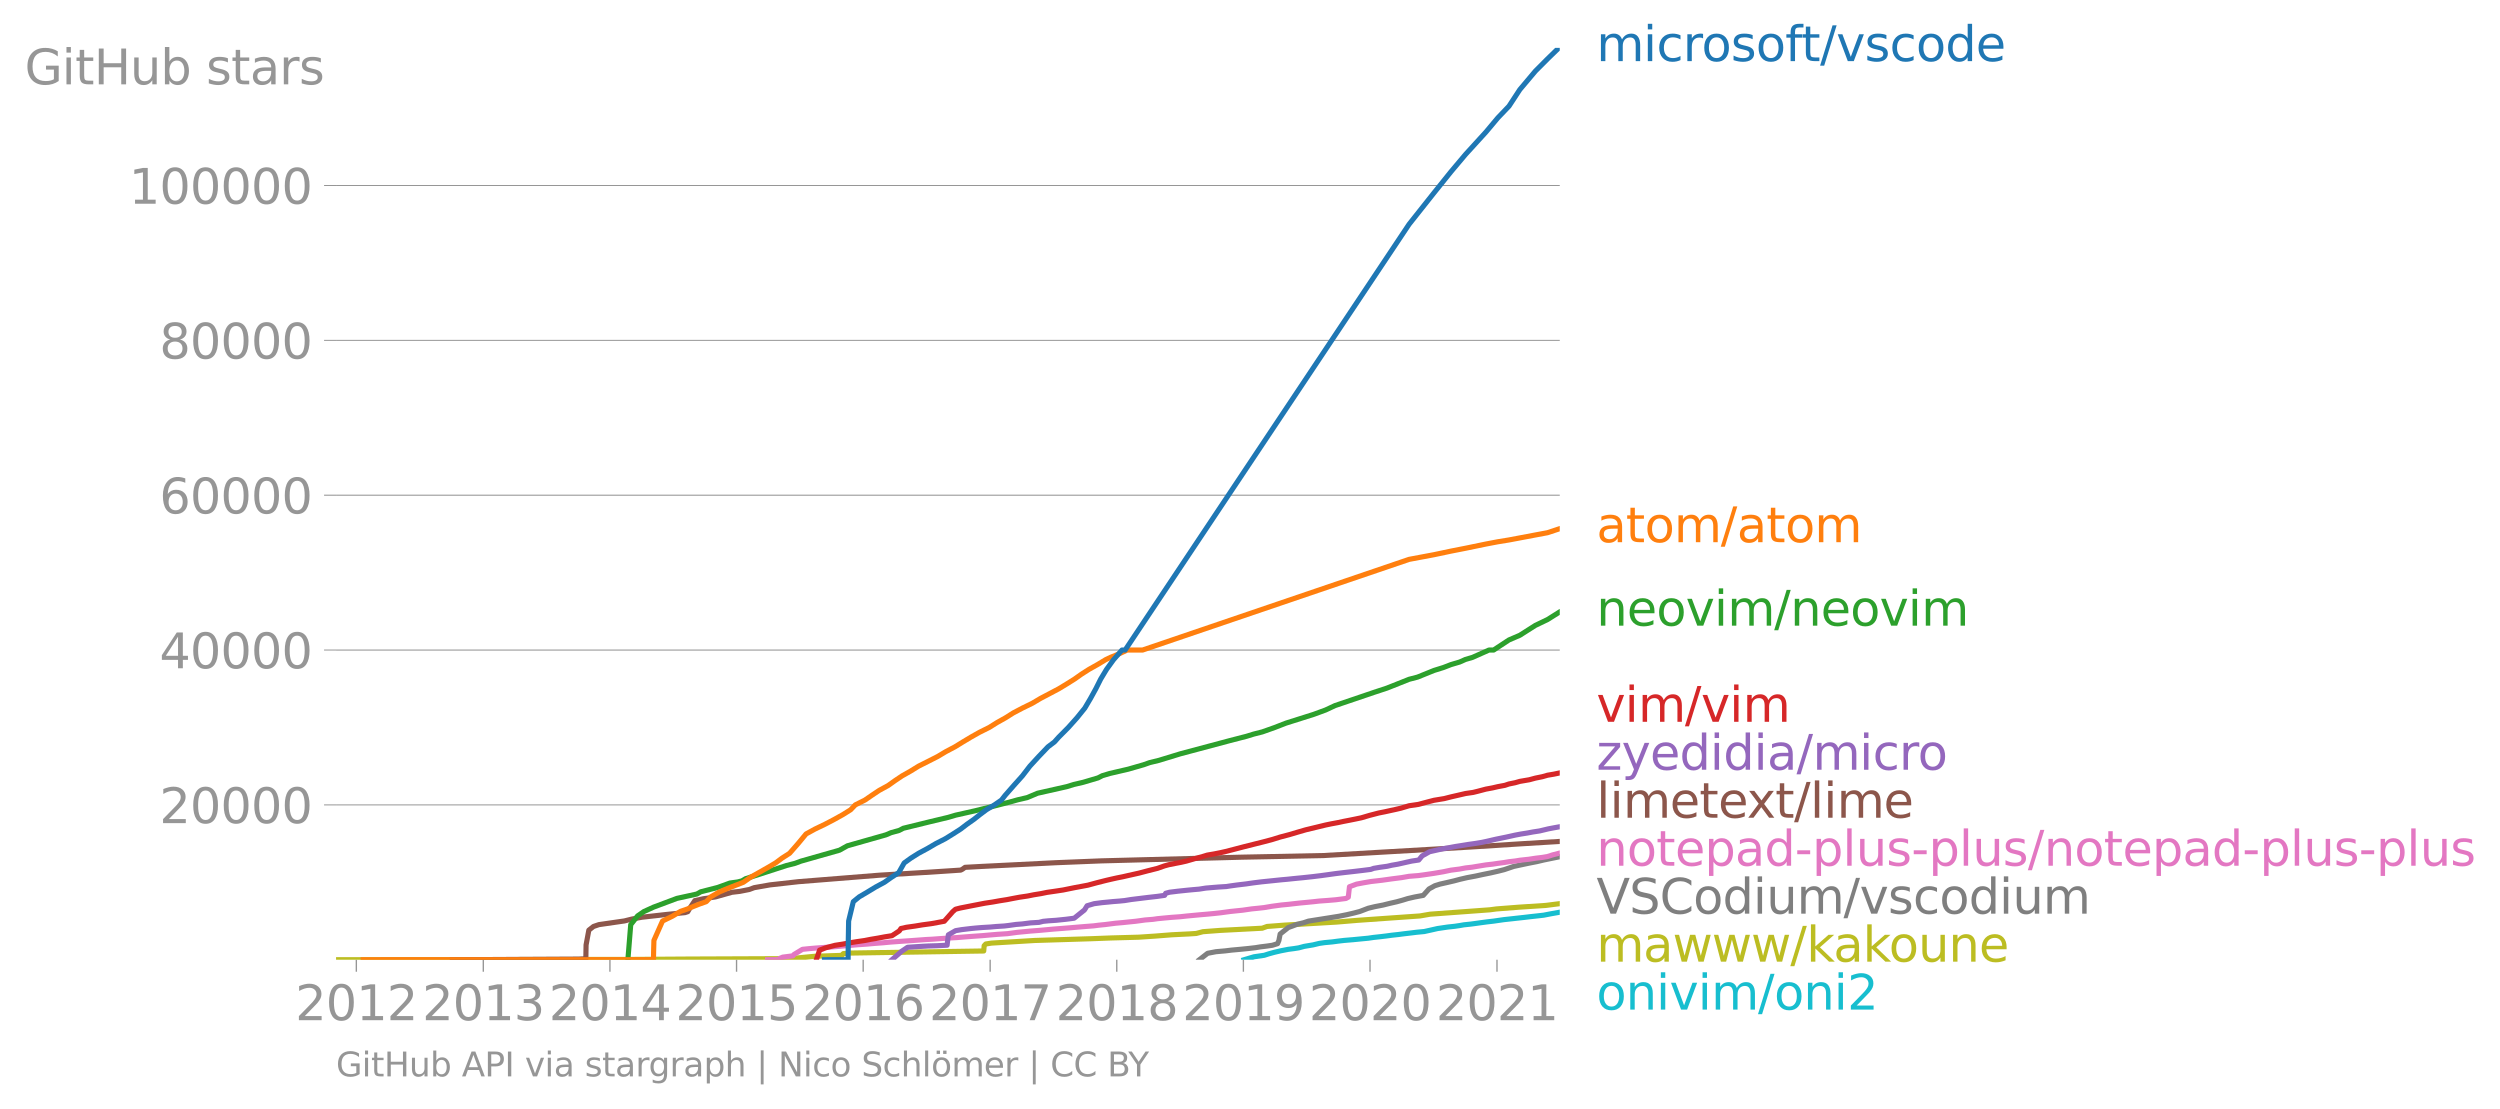 <svg height="431.488" viewBox="0 0 729.591 323.616" width="972.788" xmlns="http://www.w3.org/2000/svg" xmlns:xlink="http://www.w3.org/1999/xlink"><defs><style>*{stroke-linecap:butt;stroke-linejoin:round}</style></defs><g id="figure_1"><path d="M0 323.616h729.591V0H0z" style="fill:none" id="patch_1"/><g id="axes_1"><path d="M98.073 280.087h357.12V13.975H98.073z" style="fill:none" id="patch_2"/><path clip-path="url(#pf89dd88881)" d="m363.046 280.087 2.93-.866 2.988-.434 1.355-.433 1.584-.434 1.839-.434 2.22-.434 1.669-.217 1.386-.217 1.616-.433 2.578-.434 1.818-.434 1.477-.217 2.31-.217 1.614-.217 1.85-.217 2.6-.217 2.198-.217 2.245-.216 1.474-.217 1.98-.217 1.805-.217 1.59-.215 1.97-.217 1.664-.217 1.857-.217 1.742-.217 2.247-.216 1.967-.434 1.917-.434 2.926-.434 2.023-.217 1.48-.217 1.223-.217 2.053-.217 1.586-.216 1.549-.217 1.624-.217 1.876-.217 3.006-.434 1.987-.217 1.948-.217 1.982-.217 1.816-.217 1.975-.217 1.904-.216 2.24-.434 2.46-.434" style="fill:none;stroke:#17becf;stroke-linecap:square;stroke-width:1.5" id="line2d_1"/><g id="matplotlib.axis_1"><g id="xtick_1"><g id="line2d_2"><defs><path d="M0 0v3.5" id="m1e0aa10aaf" style="stroke:#969696;stroke-width:.4"/></defs><use style="fill:#969696;stroke:#969696;stroke-width:.4" x="103.993" xlink:href="#m1e0aa10aaf" y="280.087"/></g><g style="fill:#969696" transform="matrix(.14 0 0 -.14 86.178 297.724)" id="text_1"><defs><path d="M1228 531h2203V0H469v531q359 372 979 998 621 627 780 809 303 340 423 576 121 236 121 464 0 372-261 606-261 235-680 235-297 0-627-103-329-103-704-313v638q381 153 712 231 332 78 607 78 725 0 1156-363 431-362 431-968 0-288-108-546-107-257-392-607-78-91-497-524-418-433-1181-1211z" id="DejaVuSans-32" transform="scale(.016)"/><path d="M2034 4250q-487 0-733-480-245-479-245-1442 0-959 245-1439 246-480 733-480 491 0 736 480 246 480 246 1439 0 963-246 1442-245 480-736 480zm0 500q785 0 1199-621 414-620 414-1801 0-1178-414-1799Q2819-91 2034-91q-784 0-1198 620-414 621-414 1799 0 1181 414 1801 414 621 1198 621z" id="DejaVuSans-30" transform="scale(.016)"/><path d="M794 531h1031v3560L703 3866v575l1116 225h631V531h1031V0H794v531z" id="DejaVuSans-31" transform="scale(.016)"/></defs><use xlink:href="#DejaVuSans-32"/><use x="63.623" xlink:href="#DejaVuSans-30"/><use x="127.246" xlink:href="#DejaVuSans-31"/><use x="190.869" xlink:href="#DejaVuSans-32"/></g></g><g id="xtick_2"><use style="fill:#969696;stroke:#969696;stroke-width:.4" x="141.047" xlink:href="#m1e0aa10aaf" y="280.087" id="line2d_3"/><g style="fill:#969696" transform="matrix(.14 0 0 -.14 123.232 297.724)" id="text_2"><defs><path d="M2597 2516q453-97 707-404 255-306 255-756 0-690-475-1069Q2609-91 1734-91q-293 0-604 58T488 141v609q262-153 574-231 313-78 654-78 593 0 904 234t311 681q0 413-289 645-289 233-804 233h-544v519h569q465 0 712 186t247 536q0 359-255 551-254 193-729 193-260 0-557-57-297-56-653-174v562q360 100 674 150t592 50q719 0 1137-327 419-326 419-882 0-388-222-655t-631-370z" id="DejaVuSans-33" transform="scale(.016)"/></defs><use xlink:href="#DejaVuSans-32"/><use x="63.623" xlink:href="#DejaVuSans-30"/><use x="127.246" xlink:href="#DejaVuSans-31"/><use x="190.869" xlink:href="#DejaVuSans-33"/></g></g><g id="xtick_3"><use style="fill:#969696;stroke:#969696;stroke-width:.4" x="178" xlink:href="#m1e0aa10aaf" y="280.087" id="line2d_4"/><g style="fill:#969696" transform="matrix(.14 0 0 -.14 160.185 297.724)" id="text_3"><defs><path d="M2419 4116 825 1625h1594v2491zm-166 550h794V1625h666v-525h-666V0h-628v1100H313v609l1940 2957z" id="DejaVuSans-34" transform="scale(.016)"/></defs><use xlink:href="#DejaVuSans-32"/><use x="63.623" xlink:href="#DejaVuSans-30"/><use x="127.246" xlink:href="#DejaVuSans-31"/><use x="190.869" xlink:href="#DejaVuSans-34"/></g></g><g id="xtick_4"><use style="fill:#969696;stroke:#969696;stroke-width:.4" x="214.953" xlink:href="#m1e0aa10aaf" y="280.087" id="line2d_5"/><g style="fill:#969696" transform="matrix(.14 0 0 -.14 197.138 297.724)" id="text_4"><defs><path d="M691 4666h2478v-532H1269V2991q137 47 274 70 138 23 276 23 781 0 1237-428 457-428 457-1159 0-753-469-1171Q2575-91 1722-91q-294 0-599 50Q819 9 494 109v635q281-153 581-228t634-75q541 0 856 284 316 284 316 772 0 487-316 771-315 285-856 285-253 0-505-56-251-56-513-175v2344z" id="DejaVuSans-35" transform="scale(.016)"/></defs><use xlink:href="#DejaVuSans-32"/><use x="63.623" xlink:href="#DejaVuSans-30"/><use x="127.246" xlink:href="#DejaVuSans-31"/><use x="190.869" xlink:href="#DejaVuSans-35"/></g></g><g id="xtick_5"><use style="fill:#969696;stroke:#969696;stroke-width:.4" x="251.906" xlink:href="#m1e0aa10aaf" y="280.087" id="line2d_6"/><g style="fill:#969696" transform="matrix(.14 0 0 -.14 234.091 297.724)" id="text_5"><defs><path d="M2113 2584q-425 0-674-291-248-290-248-796 0-503 248-796 249-292 674-292t673 292q248 293 248 796 0 506-248 796-248 291-673 291zm1253 1979v-575q-238 112-480 171-242 60-480 60-625 0-955-422-329-422-376-1275 184 272 462 417 279 145 613 145 703 0 1111-427 408-426 408-1160 0-719-425-1154Q2819-91 2113-91q-810 0-1238 620-428 621-428 1799 0 1106 525 1764t1409 658q238 0 480-47t505-140z" id="DejaVuSans-36" transform="scale(.016)"/></defs><use xlink:href="#DejaVuSans-32"/><use x="63.623" xlink:href="#DejaVuSans-30"/><use x="127.246" xlink:href="#DejaVuSans-31"/><use x="190.869" xlink:href="#DejaVuSans-36"/></g></g><g id="xtick_6"><use style="fill:#969696;stroke:#969696;stroke-width:.4" x="288.96" xlink:href="#m1e0aa10aaf" y="280.087" id="line2d_7"/><g style="fill:#969696" transform="matrix(.14 0 0 -.14 271.145 297.724)" id="text_6"><defs><path d="M525 4666h3000v-269L1831 0h-659l1594 4134H525v532z" id="DejaVuSans-37" transform="scale(.016)"/></defs><use xlink:href="#DejaVuSans-32"/><use x="63.623" xlink:href="#DejaVuSans-30"/><use x="127.246" xlink:href="#DejaVuSans-31"/><use x="190.869" xlink:href="#DejaVuSans-37"/></g></g><g id="xtick_7"><use style="fill:#969696;stroke:#969696;stroke-width:.4" x="325.913" xlink:href="#m1e0aa10aaf" y="280.087" id="line2d_8"/><g style="fill:#969696" transform="matrix(.14 0 0 -.14 308.098 297.724)" id="text_7"><defs><path d="M2034 2216q-450 0-708-241-257-241-257-662 0-422 257-663 258-241 708-241t709 242q260 243 260 662 0 421-258 662-257 241-711 241zm-631 268q-406 100-633 378-226 279-226 679 0 559 398 884 399 325 1092 325 697 0 1094-325t397-884q0-400-227-679-226-278-629-378 456-106 710-416 255-309 255-755 0-679-414-1042Q2806-91 2034-91q-771 0-1186 362-414 363-414 1042 0 446 256 755 257 310 713 416zm-231 997q0-362 226-565 227-203 636-203 407 0 636 203 230 203 230 565 0 363-230 566-229 203-636 203-409 0-636-203-226-203-226-566z" id="DejaVuSans-38" transform="scale(.016)"/></defs><use xlink:href="#DejaVuSans-32"/><use x="63.623" xlink:href="#DejaVuSans-30"/><use x="127.246" xlink:href="#DejaVuSans-31"/><use x="190.869" xlink:href="#DejaVuSans-38"/></g></g><g id="xtick_8"><use style="fill:#969696;stroke:#969696;stroke-width:.4" x="362.866" xlink:href="#m1e0aa10aaf" y="280.087" id="line2d_9"/><g style="fill:#969696" transform="matrix(.14 0 0 -.14 345.051 297.724)" id="text_8"><defs><path d="M703 97v575q238-113 481-172 244-59 479-59 625 0 954 420 330 420 377 1277-181-269-460-413-278-144-615-144-700 0-1108 423-408 424-408 1159 0 718 425 1152 425 435 1131 435 810 0 1236-621 427-620 427-1801 0-1103-524-1761Q2575-91 1691-91q-238 0-482 47Q966 3 703 97zm1256 1978q425 0 673 290 249 291 249 798 0 503-249 795-248 292-673 292t-673-292q-248-292-248-795 0-507 248-798 248-290 673-290z" id="DejaVuSans-39" transform="scale(.016)"/></defs><use xlink:href="#DejaVuSans-32"/><use x="63.623" xlink:href="#DejaVuSans-30"/><use x="127.246" xlink:href="#DejaVuSans-31"/><use x="190.869" xlink:href="#DejaVuSans-39"/></g></g><g id="xtick_9"><use style="fill:#969696;stroke:#969696;stroke-width:.4" x="399.819" xlink:href="#m1e0aa10aaf" y="280.087" id="line2d_10"/><g style="fill:#969696" transform="matrix(.14 0 0 -.14 382.004 297.724)" id="text_9"><use xlink:href="#DejaVuSans-32"/><use x="63.623" xlink:href="#DejaVuSans-30"/><use x="127.246" xlink:href="#DejaVuSans-32"/><use x="190.869" xlink:href="#DejaVuSans-30"/></g></g><g id="xtick_10"><use style="fill:#969696;stroke:#969696;stroke-width:.4" x="436.874" xlink:href="#m1e0aa10aaf" y="280.087" id="line2d_11"/><g style="fill:#969696" transform="matrix(.14 0 0 -.14 419.059 297.724)" id="text_10"><use xlink:href="#DejaVuSans-32"/><use x="63.623" xlink:href="#DejaVuSans-30"/><use x="127.246" xlink:href="#DejaVuSans-32"/><use x="190.869" xlink:href="#DejaVuSans-31"/></g></g></g><g id="matplotlib.axis_2"><g id="ytick_1"><path clip-path="url(#pf89dd88881)" d="M98.073 234.9h357.12" style="fill:none;stroke:#969696;stroke-linecap:square;stroke-width:.3" id="line2d_12"/><g id="line2d_13"><defs><path d="M0 0h-3.5" id="m415143f2d4" style="stroke:#969696;stroke-width:.3"/></defs><use style="fill:#969696;stroke:#969696;stroke-width:.3" x="98.073" xlink:href="#m415143f2d4" y="234.899"/></g><g style="fill:#969696" transform="matrix(.14 0 0 -.14 46.536 240.218)" id="text_11"><use xlink:href="#DejaVuSans-32"/><use x="63.623" xlink:href="#DejaVuSans-30"/><use x="127.246" xlink:href="#DejaVuSans-30"/><use x="190.869" xlink:href="#DejaVuSans-30"/><use x="254.492" xlink:href="#DejaVuSans-30"/></g></g><g id="ytick_2"><path clip-path="url(#pf89dd88881)" d="M98.073 189.71h357.12" style="fill:none;stroke:#969696;stroke-linecap:square;stroke-width:.3" id="line2d_14"/><use style="fill:#969696;stroke:#969696;stroke-width:.3" x="98.073" xlink:href="#m415143f2d4" y="189.709" id="line2d_15"/><g style="fill:#969696" transform="matrix(.14 0 0 -.14 46.536 195.028)" id="text_12"><use xlink:href="#DejaVuSans-34"/><use x="63.623" xlink:href="#DejaVuSans-30"/><use x="127.246" xlink:href="#DejaVuSans-30"/><use x="190.869" xlink:href="#DejaVuSans-30"/><use x="254.492" xlink:href="#DejaVuSans-30"/></g></g><g id="ytick_3"><path clip-path="url(#pf89dd88881)" d="M98.073 144.52h357.12" style="fill:none;stroke:#969696;stroke-linecap:square;stroke-width:.3" id="line2d_16"/><use style="fill:#969696;stroke:#969696;stroke-width:.3" x="98.073" xlink:href="#m415143f2d4" y="144.519" id="line2d_17"/><g style="fill:#969696" transform="matrix(.14 0 0 -.14 46.536 149.838)" id="text_13"><use xlink:href="#DejaVuSans-36"/><use x="63.623" xlink:href="#DejaVuSans-30"/><use x="127.246" xlink:href="#DejaVuSans-30"/><use x="190.869" xlink:href="#DejaVuSans-30"/><use x="254.492" xlink:href="#DejaVuSans-30"/></g></g><g id="ytick_4"><path clip-path="url(#pf89dd88881)" d="M98.073 99.33h357.12" style="fill:none;stroke:#969696;stroke-linecap:square;stroke-width:.3" id="line2d_18"/><use style="fill:#969696;stroke:#969696;stroke-width:.3" x="98.073" xlink:href="#m415143f2d4" y="99.329" id="line2d_19"/><g style="fill:#969696" transform="matrix(.14 0 0 -.14 46.536 104.648)" id="text_14"><use xlink:href="#DejaVuSans-38"/><use x="63.623" xlink:href="#DejaVuSans-30"/><use x="127.246" xlink:href="#DejaVuSans-30"/><use x="190.869" xlink:href="#DejaVuSans-30"/><use x="254.492" xlink:href="#DejaVuSans-30"/></g></g><g id="ytick_5"><path clip-path="url(#pf89dd88881)" d="M98.073 54.14h357.12" style="fill:none;stroke:#969696;stroke-linecap:square;stroke-width:.3" id="line2d_20"/><use style="fill:#969696;stroke:#969696;stroke-width:.3" x="98.073" xlink:href="#m415143f2d4" y="54.139" id="line2d_21"/><g style="fill:#969696" transform="matrix(.14 0 0 -.14 37.628 59.458)" id="text_15"><use xlink:href="#DejaVuSans-31"/><use x="63.623" xlink:href="#DejaVuSans-30"/><use x="127.246" xlink:href="#DejaVuSans-30"/><use x="190.869" xlink:href="#DejaVuSans-30"/><use x="254.492" xlink:href="#DejaVuSans-30"/><use x="318.115" xlink:href="#DejaVuSans-30"/></g></g><g style="fill:#969696" transform="matrix(.14 0 0 -.14 7.2 24.617)" id="text_16"><defs><path d="M3809 666v1253H2778v519h1656V434q-365-259-806-392-440-133-940-133-1094 0-1712 639-617 640-617 1780 0 1144 617 1783 618 639 1712 639 456 0 867-113 411-112 758-331v-672q-350 297-744 447t-828 150q-857 0-1287-478-429-478-429-1425 0-944 429-1422 430-478 1287-478 334 0 596 58 263 58 472 180z" id="DejaVuSans-47" transform="scale(.016)"/><path d="M603 3500h575V0H603v3500zm0 1363h575v-729H603v729z" id="DejaVuSans-69" transform="scale(.016)"/><path d="M1172 4494v-994h1184v-447H1172V1153q0-428 117-550t477-122h590V0h-590q-666 0-919 248-253 249-253 905v1900H172v447h422v994h578z" id="DejaVuSans-74" transform="scale(.016)"/><path d="M628 4666h631V2753h2294v1913h631V0h-631v2222H1259V0H628v4666z" id="DejaVuSans-48" transform="scale(.016)"/><path d="M544 1381v2119h575V1403q0-497 193-746 194-248 582-248 465 0 735 297 271 297 271 810v1984h575V0h-575v538q-209-319-486-474-276-155-642-155-603 0-916 375-312 375-312 1097zm1447 2203z" id="DejaVuSans-75" transform="scale(.016)"/><path d="M3116 1747q0 634-261 995t-717 361q-457 0-718-361t-261-995q0-634 261-995t718-361q456 0 717 361t261 995zM1159 2969q182 312 458 463 277 152 661 152 638 0 1036-506 399-506 399-1331T3314 415Q2916-91 2278-91q-384 0-661 152-276 152-458 464V0H581v4863h578V2969z" id="DejaVuSans-62" transform="scale(.016)"/><path d="M2834 3397v-544q-243 125-506 187-262 63-544 63-428 0-642-131t-214-394q0-200 153-314t616-217l197-44q612-131 870-370t258-667q0-488-386-773Q2250-91 1575-91q-281 0-586 55T347 128v594q319-166 628-249 309-82 613-82 406 0 624 139 219 139 219 392 0 234-158 359-157 125-692 241l-200 47q-534 112-772 345-237 233-237 639 0 494 350 762 350 269 994 269 318 0 599-47 282-46 519-140z" id="DejaVuSans-73" transform="scale(.016)"/><path d="M2194 1759q-697 0-966-159t-269-544q0-306 202-486 202-179 548-179 479 0 768 339t289 901v128h-572zm1147 238V0h-575v531q-197-318-491-470T1556-91q-537 0-855 302-317 302-317 808 0 590 395 890 396 300 1180 300h807v57q0 397-261 614t-733 217q-300 0-585-72-284-72-546-216v532q315 122 612 182 297 61 578 61 760 0 1135-394 375-393 375-1193z" id="DejaVuSans-61" transform="scale(.016)"/><path d="M2631 2963q-97 56-211 82-114 27-251 27-488 0-749-317t-261-911V0H581v3500h578v-544q182 319 472 473 291 155 707 155 59 0 131-8 72-7 159-23l3-590z" id="DejaVuSans-72" transform="scale(.016)"/></defs><use xlink:href="#DejaVuSans-47"/><use x="77.49" xlink:href="#DejaVuSans-69"/><use x="105.273" xlink:href="#DejaVuSans-74"/><use x="144.482" xlink:href="#DejaVuSans-48"/><use x="219.678" xlink:href="#DejaVuSans-75"/><use x="283.057" xlink:href="#DejaVuSans-62"/><use x="346.533" xlink:href="#DejaVuSans-20"/><use x="378.32" xlink:href="#DejaVuSans-73"/><use x="430.42" xlink:href="#DejaVuSans-74"/><use x="469.629" xlink:href="#DejaVuSans-61"/><use x="530.908" xlink:href="#DejaVuSans-72"/><use x="572.021" xlink:href="#DejaVuSans-73"/></g></g><path clip-path="url(#pf89dd88881)" d="m98.073 280.084 86.697-.092 16.175-.106 28.737-.118 2.869-.063.052-.129 5.25-.51 7.915-.256.061-.255.294-.256 2-.16 38.964-.608.126-1.534.474-.51 1.67-.256 12.616-.766 16.491-.513 5.77-.221 8.079-.224 4.795-.32 4.903-.385 5.154-.255 1.936-.129 1.95-.513 5.07-.382 9.842-.51 2.406-.13 1.411-.51 5.07-.384 15.211-.895 6.123-.51 18.232-1.28 2.937-.51 17.433-1.279 1.911-.255 6.606-.513 7.812-.51 4.013-.514h0" style="fill:none;stroke:#bcbd22;stroke-linecap:square;stroke-width:1.5" id="line2d_22"/><path clip-path="url(#pf89dd88881)" d="m350.01 280.087 2.416-1.878 2.436-.468 2.653-.235 1.933-.235 2.58-.235 2.333-.235 2.04-.235 1.418-.235 1.895-.232 1.607-.235 1.522-.47.39-.94.359-1.88 2.375-1.878 2.55-.94 1.929-.47 1.408-.47 2.931-.467 2.973-.47 2.937-.47 2.358-.47 2.008-.47 1.783-.47 2.454-.94 1.943-.468 2.413-.47 1.865-.47 2.059-.47 1.71-.47 1.524-.47 2.029-.47 2.523-.47 1.672-1.877 1.706-.94 1.5-.47 2.075-.47 2.01-.468 1.768-.47 2.019-.47 2.503-.47 2.167-.47 2.31-.47 2.047-.47 1.852-.47 2.775-.938 2.17-.47 2.224-.47 2.394-.47 1.991-.47 2.275-.47 2.32-.47" style="fill:none;stroke:#7f7f7f;stroke-linecap:square;stroke-width:1.5" id="line2d_23"/><g style="fill:#1f77b4" transform="matrix(.14 0 0 -.14 465.907 17.838)" id="text_17"><defs><path d="M3328 2828q216 388 516 572t706 184q547 0 844-383 297-382 297-1088V0h-578v2094q0 503-179 746-178 244-543 244-447 0-707-297-259-296-259-809V0h-578v2094q0 506-178 748t-550 242q-441 0-701-298-259-298-259-808V0H581v3500h578v-544q197 322 472 475t653 153q382 0 649-194 267-193 395-562z" id="DejaVuSans-6d" transform="scale(.016)"/><path d="M3122 3366v-538q-244 135-489 202t-495 67q-560 0-870-355-309-354-309-995t309-996q310-354 870-354 250 0 495 67t489 202V134Q2881 22 2623-34q-257-57-548-57-791 0-1257 497-465 497-465 1341 0 856 470 1346 471 491 1290 491 265 0 518-55 253-54 491-163z" id="DejaVuSans-63" transform="scale(.016)"/><path d="M1959 3097q-462 0-731-361t-269-989q0-628 267-989 268-361 733-361 460 0 728 362 269 363 269 988 0 622-269 986-268 364-728 364zm0 487q750 0 1178-488 429-487 429-1349 0-859-429-1349Q2709-91 1959-91q-753 0-1180 489-426 490-426 1349 0 862 426 1349 427 488 1180 488z" id="DejaVuSans-6f" transform="scale(.016)"/><path d="M2375 4863v-479h-550q-309 0-430-125-120-125-120-450v-309h947v-447h-947V0H697v3053H147v447h550v244q0 584 272 851 272 268 862 268h544z" id="DejaVuSans-66" transform="scale(.016)"/><path d="M1625 4666h531L531-594H0l1625 5260z" id="DejaVuSans-2f" transform="scale(.016)"/><path d="M191 3500h609L1894 563l1094 2937h609L2284 0h-781L191 3500z" id="DejaVuSans-76" transform="scale(.016)"/><path d="M2906 2969v1894h575V0h-575v525q-181-312-458-464-276-152-664-152-634 0-1033 506-398 507-398 1332t398 1331q399 506 1033 506 388 0 664-152 277-151 458-463zM947 1747q0-634 261-995t717-361q456 0 718 361 263 361 263 995t-263 995q-262 361-718 361t-717-361q-261-361-261-995z" id="DejaVuSans-64" transform="scale(.016)"/><path d="M3597 1894v-281H953q38-594 358-905t892-311q331 0 642 81t618 244V178Q3153 47 2828-22t-659-69q-838 0-1327 487-489 488-489 1320 0 859 464 1363 464 505 1252 505 706 0 1117-455 411-454 411-1235zm-575 169q-6 471-264 752-258 282-683 282-481 0-770-272t-333-766l2050 4z" id="DejaVuSans-65" transform="scale(.016)"/></defs><use xlink:href="#DejaVuSans-6d"/><use x="97.412" xlink:href="#DejaVuSans-69"/><use x="125.195" xlink:href="#DejaVuSans-63"/><use x="180.176" xlink:href="#DejaVuSans-72"/><use x="219.039" xlink:href="#DejaVuSans-6f"/><use x="280.221" xlink:href="#DejaVuSans-73"/><use x="332.32" xlink:href="#DejaVuSans-6f"/><use x="393.502" xlink:href="#DejaVuSans-66"/><use x="426.957" xlink:href="#DejaVuSans-74"/><use x="466.166" xlink:href="#DejaVuSans-2f"/><use x="499.857" xlink:href="#DejaVuSans-76"/><use x="559.037" xlink:href="#DejaVuSans-73"/><use x="611.137" xlink:href="#DejaVuSans-63"/><use x="666.117" xlink:href="#DejaVuSans-6f"/><use x="727.299" xlink:href="#DejaVuSans-64"/><use x="790.775" xlink:href="#DejaVuSans-65"/></g><g style="fill:#ff7f0e" transform="matrix(.14 0 0 -.14 465.907 158.234)" id="text_18"><use xlink:href="#DejaVuSans-61"/><use x="61.279" xlink:href="#DejaVuSans-74"/><use x="100.488" xlink:href="#DejaVuSans-6f"/><use x="161.67" xlink:href="#DejaVuSans-6d"/><use x="259.082" xlink:href="#DejaVuSans-2f"/><use x="292.773" xlink:href="#DejaVuSans-61"/><use x="354.053" xlink:href="#DejaVuSans-74"/><use x="393.262" xlink:href="#DejaVuSans-6f"/><use x="454.443" xlink:href="#DejaVuSans-6d"/></g><g style="fill:#2ca02c" transform="matrix(.14 0 0 -.14 465.907 182.596)" id="text_19"><defs><path d="M3513 2113V0h-575v2094q0 497-194 743-194 247-581 247-466 0-735-297-269-296-269-809V0H581v3500h578v-544q207 316 486 472 280 156 646 156 603 0 912-373 310-373 310-1098z" id="DejaVuSans-6e" transform="scale(.016)"/></defs><use xlink:href="#DejaVuSans-6e"/><use x="63.379" xlink:href="#DejaVuSans-65"/><use x="124.902" xlink:href="#DejaVuSans-6f"/><use x="186.084" xlink:href="#DejaVuSans-76"/><use x="245.264" xlink:href="#DejaVuSans-69"/><use x="273.047" xlink:href="#DejaVuSans-6d"/><use x="370.459" xlink:href="#DejaVuSans-2f"/><use x="404.15" xlink:href="#DejaVuSans-6e"/><use x="467.529" xlink:href="#DejaVuSans-65"/><use x="529.053" xlink:href="#DejaVuSans-6f"/><use x="590.234" xlink:href="#DejaVuSans-76"/><use x="649.414" xlink:href="#DejaVuSans-69"/><use x="677.197" xlink:href="#DejaVuSans-6d"/></g><g style="fill:#d62728" transform="matrix(.14 0 0 -.14 465.907 210.645)" id="text_20"><use xlink:href="#DejaVuSans-76"/><use x="59.18" xlink:href="#DejaVuSans-69"/><use x="86.963" xlink:href="#DejaVuSans-6d"/><use x="184.375" xlink:href="#DejaVuSans-2f"/><use x="218.066" xlink:href="#DejaVuSans-76"/><use x="277.246" xlink:href="#DejaVuSans-69"/><use x="305.029" xlink:href="#DejaVuSans-6d"/></g><g style="fill:#9467bd" transform="matrix(.14 0 0 -.14 465.907 224.645)" id="text_21"><defs><path d="M353 3500h2731v-525L922 459h2162V0H275v525l2163 2516H353v459z" id="DejaVuSans-7a" transform="scale(.016)"/><path d="M2059-325q-243-625-475-815-231-191-618-191H506v481h338q237 0 368 113 132 112 291 531l103 262L191 3500h609L1894 763l1094 2737h609L2059-325z" id="DejaVuSans-79" transform="scale(.016)"/></defs><use xlink:href="#DejaVuSans-7a"/><use x="52.49" xlink:href="#DejaVuSans-79"/><use x="111.67" xlink:href="#DejaVuSans-65"/><use x="173.193" xlink:href="#DejaVuSans-64"/><use x="236.67" xlink:href="#DejaVuSans-69"/><use x="264.453" xlink:href="#DejaVuSans-64"/><use x="327.93" xlink:href="#DejaVuSans-69"/><use x="355.713" xlink:href="#DejaVuSans-61"/><use x="416.992" xlink:href="#DejaVuSans-2f"/><use x="450.684" xlink:href="#DejaVuSans-6d"/><use x="548.096" xlink:href="#DejaVuSans-69"/><use x="575.879" xlink:href="#DejaVuSans-63"/><use x="630.859" xlink:href="#DejaVuSans-72"/><use x="669.723" xlink:href="#DejaVuSans-6f"/></g><g style="fill:#8c564b" transform="matrix(.14 0 0 -.14 465.907 238.645)" id="text_22"><defs><path d="M603 4863h575V0H603v4863z" id="DejaVuSans-6c" transform="scale(.016)"/><path d="M3513 3500 2247 1797 3578 0h-678L1881 1375 863 0H184l1360 1831L300 3500h678l928-1247 928 1247h679z" id="DejaVuSans-78" transform="scale(.016)"/></defs><use xlink:href="#DejaVuSans-6c"/><use x="27.783" xlink:href="#DejaVuSans-69"/><use x="55.566" xlink:href="#DejaVuSans-6d"/><use x="152.979" xlink:href="#DejaVuSans-65"/><use x="214.502" xlink:href="#DejaVuSans-74"/><use x="253.711" xlink:href="#DejaVuSans-65"/><use x="313.484" xlink:href="#DejaVuSans-78"/><use x="372.664" xlink:href="#DejaVuSans-74"/><use x="411.873" xlink:href="#DejaVuSans-2f"/><use x="445.564" xlink:href="#DejaVuSans-6c"/><use x="473.348" xlink:href="#DejaVuSans-69"/><use x="501.131" xlink:href="#DejaVuSans-6d"/><use x="598.543" xlink:href="#DejaVuSans-65"/></g><g style="fill:#e377c2" transform="matrix(.14 0 0 -.14 465.907 252.645)" id="text_23"><defs><path d="M1159 525v-1856H581v4831h578v-531q182 312 458 463 277 152 661 152 638 0 1036-506 399-506 399-1331T3314 415Q2916-91 2278-91q-384 0-661 152-276 152-458 464zm1957 1222q0 634-261 995t-717 361q-457 0-718-361t-261-995q0-634 261-995t718-361q456 0 717 361t261 995z" id="DejaVuSans-70" transform="scale(.016)"/><path d="M313 2009h1684v-512H313v512z" id="DejaVuSans-2d" transform="scale(.016)"/></defs><use xlink:href="#DejaVuSans-6e"/><use x="63.379" xlink:href="#DejaVuSans-6f"/><use x="124.561" xlink:href="#DejaVuSans-74"/><use x="163.77" xlink:href="#DejaVuSans-65"/><use x="225.293" xlink:href="#DejaVuSans-70"/><use x="288.77" xlink:href="#DejaVuSans-61"/><use x="350.049" xlink:href="#DejaVuSans-64"/><use x="413.525" xlink:href="#DejaVuSans-2d"/><use x="449.609" xlink:href="#DejaVuSans-70"/><use x="513.086" xlink:href="#DejaVuSans-6c"/><use x="540.869" xlink:href="#DejaVuSans-75"/><use x="604.248" xlink:href="#DejaVuSans-73"/><use x="656.348" xlink:href="#DejaVuSans-2d"/><use x="692.432" xlink:href="#DejaVuSans-70"/><use x="755.908" xlink:href="#DejaVuSans-6c"/><use x="783.691" xlink:href="#DejaVuSans-75"/><use x="847.07" xlink:href="#DejaVuSans-73"/><use x="899.17" xlink:href="#DejaVuSans-2f"/><use x="932.861" xlink:href="#DejaVuSans-6e"/><use x="996.24" xlink:href="#DejaVuSans-6f"/><use x="1057.422" xlink:href="#DejaVuSans-74"/><use x="1096.631" xlink:href="#DejaVuSans-65"/><use x="1158.154" xlink:href="#DejaVuSans-70"/><use x="1221.631" xlink:href="#DejaVuSans-61"/><use x="1282.91" xlink:href="#DejaVuSans-64"/><use x="1346.387" xlink:href="#DejaVuSans-2d"/><use x="1382.471" xlink:href="#DejaVuSans-70"/><use x="1445.947" xlink:href="#DejaVuSans-6c"/><use x="1473.73" xlink:href="#DejaVuSans-75"/><use x="1537.109" xlink:href="#DejaVuSans-73"/><use x="1589.209" xlink:href="#DejaVuSans-2d"/><use x="1625.293" xlink:href="#DejaVuSans-70"/><use x="1688.77" xlink:href="#DejaVuSans-6c"/><use x="1716.553" xlink:href="#DejaVuSans-75"/><use x="1779.932" xlink:href="#DejaVuSans-73"/></g><g style="fill:#7f7f7f" transform="matrix(.14 0 0 -.14 465.907 266.645)" id="text_24"><defs><path d="M1831 0 50 4666h659L2188 738l1481 3928h656L2547 0h-716z" id="DejaVuSans-56" transform="scale(.016)"/><path d="M3425 4513v-616q-359 172-678 256-319 85-616 85-515 0-795-200t-280-569q0-310 186-468 186-157 705-254l381-78q706-135 1042-474t336-907q0-679-455-1029Q2797-91 1919-91q-331 0-705 75-373 75-773 222v650q384-215 753-325 369-109 725-109 540 0 834 212 294 213 294 607 0 343-211 537t-692 291l-385 75q-706 140-1022 440-315 300-315 835 0 619 436 975t1201 356q329 0 669-60 341-59 697-177z" id="DejaVuSans-53" transform="scale(.016)"/><path d="M4122 4306v-665q-319 297-680 443-361 147-767 147-800 0-1225-489t-425-1414q0-922 425-1411t1225-489q406 0 767 147t680 444V359q-331-225-702-338-370-112-782-112-1060 0-1670 648-609 649-609 1771 0 1125 609 1773 610 649 1670 649 418 0 788-111 371-111 696-333z" id="DejaVuSans-43" transform="scale(.016)"/></defs><use xlink:href="#DejaVuSans-56"/><use x="68.408" xlink:href="#DejaVuSans-53"/><use x="131.885" xlink:href="#DejaVuSans-43"/><use x="201.709" xlink:href="#DejaVuSans-6f"/><use x="262.891" xlink:href="#DejaVuSans-64"/><use x="326.367" xlink:href="#DejaVuSans-69"/><use x="354.15" xlink:href="#DejaVuSans-75"/><use x="417.529" xlink:href="#DejaVuSans-6d"/><use x="514.941" xlink:href="#DejaVuSans-2f"/><use x="548.633" xlink:href="#DejaVuSans-76"/><use x="607.813" xlink:href="#DejaVuSans-73"/><use x="659.912" xlink:href="#DejaVuSans-63"/><use x="714.893" xlink:href="#DejaVuSans-6f"/><use x="776.074" xlink:href="#DejaVuSans-64"/><use x="839.551" xlink:href="#DejaVuSans-69"/><use x="867.334" xlink:href="#DejaVuSans-75"/><use x="930.713" xlink:href="#DejaVuSans-6d"/></g><g style="fill:#bcbd22" transform="matrix(.14 0 0 -.14 465.907 280.645)" id="text_25"><defs><path d="M269 3500h575l719-2731 715 2731h678l719-2731 716 2731h575L4050 0h-678l-753 2869L1863 0h-679L269 3500z" id="DejaVuSans-77" transform="scale(.016)"/><path d="M581 4863h578V1991l1716 1509h734L1753 1863 3688 0h-750L1159 1709V0H581v4863z" id="DejaVuSans-6b" transform="scale(.016)"/></defs><use xlink:href="#DejaVuSans-6d"/><use x="97.412" xlink:href="#DejaVuSans-61"/><use x="158.691" xlink:href="#DejaVuSans-77"/><use x="240.479" xlink:href="#DejaVuSans-77"/><use x="322.266" xlink:href="#DejaVuSans-77"/><use x="404.053" xlink:href="#DejaVuSans-2f"/><use x="437.744" xlink:href="#DejaVuSans-6b"/><use x="493.904" xlink:href="#DejaVuSans-61"/><use x="555.184" xlink:href="#DejaVuSans-6b"/><use x="609.469" xlink:href="#DejaVuSans-6f"/><use x="670.65" xlink:href="#DejaVuSans-75"/><use x="734.029" xlink:href="#DejaVuSans-6e"/><use x="797.408" xlink:href="#DejaVuSans-65"/></g><g style="fill:#17becf" transform="matrix(.14 0 0 -.14 465.907 294.645)" id="text_26"><use xlink:href="#DejaVuSans-6f"/><use x="61.182" xlink:href="#DejaVuSans-6e"/><use x="124.561" xlink:href="#DejaVuSans-69"/><use x="152.344" xlink:href="#DejaVuSans-76"/><use x="211.523" xlink:href="#DejaVuSans-69"/><use x="239.307" xlink:href="#DejaVuSans-6d"/><use x="336.719" xlink:href="#DejaVuSans-2f"/><use x="370.41" xlink:href="#DejaVuSans-6f"/><use x="431.592" xlink:href="#DejaVuSans-6e"/><use x="494.971" xlink:href="#DejaVuSans-69"/><use x="522.754" xlink:href="#DejaVuSans-32"/></g><g style="fill:#969696" transform="matrix(.097 0 0 -.097 98.073 314.125)" id="text_27"><defs><path d="m2188 4044-857-2322h1716l-859 2322zm-357 622h716L4325 0h-656l-425 1197H1141L716 0H50l1781 4666z" id="DejaVuSans-41" transform="scale(.016)"/><path d="M1259 4147V2394h794q441 0 681 228 241 228 241 650 0 419-241 647-240 228-681 228h-794zm-631 519h1425q785 0 1186-355 402-355 402-1039 0-691-402-1044-401-353-1186-353h-794V0H628v4666z" id="DejaVuSans-50" transform="scale(.016)"/><path d="M628 4666h631V0H628v4666z" id="DejaVuSans-49" transform="scale(.016)"/><path d="M2906 1791q0 625-258 968-257 344-723 344-462 0-720-344-258-343-258-968 0-622 258-966t720-344q466 0 723 344 258 344 258 966zm575-1357q0-893-397-1329-396-436-1215-436-303 0-572 45t-522 139v559q253-137 500-202 247-66 503-66 566 0 847 295t281 892v285q-178-310-456-463T1784 0Q1141 0 747 490 353 981 353 1791q0 812 394 1302 394 491 1037 491 388 0 666-153t456-462v531h575V434z" id="DejaVuSans-67" transform="scale(.016)"/><path d="M3513 2113V0h-575v2094q0 497-194 743-194 247-581 247-466 0-735-297-269-296-269-809V0H581v4863h578V2956q207 316 486 472 280 156 646 156 603 0 912-373 310-373 310-1098z" id="DejaVuSans-68" transform="scale(.016)"/><path d="M1344 4891v-6400H813v6400h531z" id="DejaVuSans-7c" transform="scale(.016)"/><path d="M628 4666h850L3547 763v3903h612V0h-850L1241 3903V0H628v4666z" id="DejaVuSans-4e" transform="scale(.016)"/><path d="M1959 3097q-462 0-731-361t-269-989q0-628 267-989 268-361 733-361 460 0 728 362 269 363 269 988 0 622-269 986-268 364-728 364zm0 487q750 0 1178-488 429-487 429-1349 0-859-429-1349Q2709-91 1959-91q-753 0-1180 489-426 490-426 1349 0 862 426 1349 427 488 1180 488zm295 1266h634v-631h-634v631zm-1222 0h634v-631h-634v631z" id="DejaVuSans-f6" transform="scale(.016)"/><path d="M1259 2228V519h1013q509 0 754 211 246 211 246 645 0 438-246 645-245 208-754 208H1259zm0 1919V2741h935q462 0 688 173 227 174 227 530 0 353-227 528-226 175-688 175h-935zm-631 519h1613q722 0 1112-300 391-300 391-853 0-429-200-682t-588-315q466-100 724-418 258-317 258-792 0-625-425-966Q3088 0 2303 0H628v4666z" id="DejaVuSans-42" transform="scale(.016)"/><path d="M-13 4666h679l1293-1919 1285 1919h678L2272 2222V0h-634v2222L-13 4666z" id="DejaVuSans-59" transform="scale(.016)"/></defs><use xlink:href="#DejaVuSans-47"/><use x="77.49" xlink:href="#DejaVuSans-69"/><use x="105.273" xlink:href="#DejaVuSans-74"/><use x="144.482" xlink:href="#DejaVuSans-48"/><use x="219.678" xlink:href="#DejaVuSans-75"/><use x="283.057" xlink:href="#DejaVuSans-62"/><use x="346.533" xlink:href="#DejaVuSans-20"/><use x="378.32" xlink:href="#DejaVuSans-41"/><use x="446.729" xlink:href="#DejaVuSans-50"/><use x="507.031" xlink:href="#DejaVuSans-49"/><use x="536.523" xlink:href="#DejaVuSans-20"/><use x="568.311" xlink:href="#DejaVuSans-76"/><use x="627.49" xlink:href="#DejaVuSans-69"/><use x="655.273" xlink:href="#DejaVuSans-61"/><use x="716.553" xlink:href="#DejaVuSans-20"/><use x="748.34" xlink:href="#DejaVuSans-73"/><use x="800.439" xlink:href="#DejaVuSans-74"/><use x="839.648" xlink:href="#DejaVuSans-61"/><use x="900.928" xlink:href="#DejaVuSans-72"/><use x="940.291" xlink:href="#DejaVuSans-67"/><use x="1003.768" xlink:href="#DejaVuSans-72"/><use x="1044.881" xlink:href="#DejaVuSans-61"/><use x="1106.16" xlink:href="#DejaVuSans-70"/><use x="1169.637" xlink:href="#DejaVuSans-68"/><use x="1233.016" xlink:href="#DejaVuSans-20"/><use x="1264.803" xlink:href="#DejaVuSans-7c"/><use x="1298.494" xlink:href="#DejaVuSans-20"/><use x="1330.281" xlink:href="#DejaVuSans-4e"/><use x="1405.086" xlink:href="#DejaVuSans-69"/><use x="1432.869" xlink:href="#DejaVuSans-63"/><use x="1487.85" xlink:href="#DejaVuSans-6f"/><use x="1549.031" xlink:href="#DejaVuSans-20"/><use x="1580.818" xlink:href="#DejaVuSans-53"/><use x="1644.295" xlink:href="#DejaVuSans-63"/><use x="1699.275" xlink:href="#DejaVuSans-68"/><use x="1762.654" xlink:href="#DejaVuSans-6c"/><use x="1790.438" xlink:href="#DejaVuSans-f6"/><use x="1851.619" xlink:href="#DejaVuSans-6d"/><use x="1949.031" xlink:href="#DejaVuSans-65"/><use x="2010.555" xlink:href="#DejaVuSans-72"/><use x="2051.668" xlink:href="#DejaVuSans-20"/><use x="2083.455" xlink:href="#DejaVuSans-7c"/><use x="2117.146" xlink:href="#DejaVuSans-20"/><use x="2148.934" xlink:href="#DejaVuSans-43"/><use x="2218.758" xlink:href="#DejaVuSans-43"/><use x="2288.582" xlink:href="#DejaVuSans-20"/><use x="2320.369" xlink:href="#DejaVuSans-42"/><use x="2383.473" xlink:href="#DejaVuSans-59"/></g><path clip-path="url(#pf89dd88881)" d="m224.03 280.087 2.336-.023 1.031-.025.008-.047.032-.095.079-.19.915-.38 2.968-.38.288-.381 2.498-1.52 1.862-.19 2.165-.19 2.611-.19 2.754-.19 2.291-.19 2.169-.19 2.194-.19 2.77-.191 2.094-.19 2.527-.19 2.021-.19 2.547-.19 2.806-.19 2.653-.189 2.542-.19 1.81-.095 1.34-.097 2.614-.19 1.49-.095 1.749-.094 2.335-.19 2.5-.19 2.716-.19 2.134-.19 2.256-.19 2.864-.192 2.837-.38 1.924-.189 1.986-.19 2.474-.19 2.09-.19 2.04-.19 2.477-.191 2.398-.19 2.224-.19 2.29-.19 2.446-.19 1.472-.19 1.893-.189 2.975-.382 2.137-.19 1.846-.19 1.882-.19 1.415-.189 1.366-.19 2.33-.19 1.323-.19 1.987-.191 2.044-.19 2.622-.19 1.756-.19 2.003-.19 2.026-.19 2.215-.19 1.954-.189 1.76-.192 2.796-.38 1.804-.19 1.857-.19 2.626-.379 1.898-.19 1.734-.192 2.253-.38 2.821-.379 2.01-.19 1.635-.19 1.702-.19 2.008-.191 1.946-.19 1.68-.19 2.61-.19 2.235-.19 2.984-.38.692-.381.34-3.041 2.053-.76 1.993-.38 2.193-.38 1.669-.19 1.63-.19 2.71-.382 2.956-.38 2.195-.382 2.736-.217 1.599-.217 2.95-.436 2.715-.463 2.225-.465 2.508-.323 1.735-.324 1.933-.221 1.307-.221 2.732-.446 1.957-.221 1.486-.224 1.81-.241 1.446-.242 1.868-.215 1.304-.217 2.657-.291 1.894-.292 2.028-.246 1.477-.249 1.482-.476 1.86-.48" style="fill:none;stroke:#e377c2;stroke-linecap:square;stroke-width:1.5" id="line2d_24"/><path clip-path="url(#pf89dd88881)" d="m132.012 280.087 36.822-.183 2.134-.086.072-4.045.802-4.315 1.362-1.078 1.576-.538 7.453-1.078 2.157-.54 2.917-.54 7.209-.809 5.381-.537.822-.271.624-1.08 1.449-2.158 2.484-.538 3.534-.54 4.783-1.347 2.312-.269 2.73-.54 1.473-.54 4.589-.809 8.38-.942 23.604-1.889 13.364-.809 10.333-.675.513-.27.753-.54 4.958-.268 10.825-.538 10.677-.54 13.328-.538 41.058-1.08 23.711-.472 43.021-2.494 14.827-.945 11.066-.675h0" style="fill:none;stroke:#8c564b;stroke-linecap:square;stroke-width:1.5" id="line2d_25"/><path clip-path="url(#pf89dd88881)" d="m260.292 280.087 2.786-2.425 1.782-1.21 2.195-.152 2.486-.152 1.36-.074 2.513-.077 2.99-.151.065-.608.296-2.425 2.107-1.213 1.792-.303 2.525-.303 1.483-.15 1.805-.152 2.55-.152 1.686-.153 2.382-.152 1.268-.151 2.168-.303 1.854-.151 1.185-.152 1.174-.151 2.475-.151 1.209-.303 1.553-.152 2.229-.151 2.925-.303 2.357-.305 3.013-2.426.753-1.212 2.06-.605 2.33-.303 1.6-.151 1.53-.154 1.933-.151 1.518-.152 1.863-.302 2.462-.303 2.495-.305 2.677-.303 2.151-.303.308-.608 1.113-.302 2.462-.303 2.876-.303 1.593-.151 1.747-.152 1.924-.302 1.783-.152 1.83-.151 2.405-.152.949-.151 2.195-.305 2.553-.303 2.078-.303 2.42-.302 2.955-.303 2.909-.303 1.699-.151 1.44-.152 1.49-.151 1.576-.151 2.842-.305 2.485-.303 2.202-.303 2.167-.303 2.528-.303 2.674-.302 2.562-.303 2.402-.303.848-.305 1.774-.303 2.173-.302 1.323-.303 1.782-.305 2.679-.606 1.381-.303 2.032-.305 1.003-1.21 2.172-1.214 2.698-.606 1.444-.302 1.722-.305 1.633-.303 1.919-.303 1.867-.303 2.156-.305 1.817-.303 1.416-.302 2.633-.606 2.962-.605 2.743-.608 1.605-.303 1.929-.303 1.593-.302 1.99-.306 2.527-.605 1.593-.303 1.684-.305" style="fill:none;stroke:#9467bd;stroke-linecap:square;stroke-width:1.5" id="line2d_26"/><path clip-path="url(#pf89dd88881)" d="m238.231 280.087.963-2.807 1.846-.7 2.66-.703 2.233-.35 1.897-.352 2.14-.35 2.408-.353 1.782-.35 2.103-.35 1.85-.35 2.204-.353 2.136-1.403.485-.7 1.59-.351 2.517-.353 2.113-.35 2.607-.352 1.927-.35 1.886-.353 2.48-2.806.794-.7 1.362-.351 1.79-.352 1.768-.35 1.82-.353 1.808-.35 2.327-.353 1.949-.35 2.196-.35 1.8-.35 1.894-.353 2.354-.35 1.763-.353 2.153-.35 1.714-.352 2.41-.35 2.304-.35 1.718-.351 1.748-.353 1.888-.35 1.88-.352 2.587-.703 2.763-.7 1.505-.35 1.58-.353 1.757-.35 1.528-.35 1.565-.35 1.588-.353 2.647-.7 2.807-.703 1.985-.703 1.275-.35 1.78-.353 1.825-.35 1.526-.35 2.433-.703 2.553-.703 1.14-.35 2.05-.352 1.76-.35 1.554-.35 2.728-.703 2.687-.703 2.8-.703 2.797-.7 2.648-.703 2.237-.7 2.677-.703 2.348-.7 2.425-.703 2.918-.703 2.893-.703 1.693-.35 1.88-.35 1.63-.35 1.819-.353 1.737-.35 1.68-.353 2.383-.702 2.692-.7 1.77-.351 1.594-.352 1.606-.35 1.507-.353 2.367-.703 2.73-.398 1.5-.4 1.505-.4 1.55-.4 2.994-.496 1.955-.497 2.132-.49 2.117-.491 2.215-.321 1.297-.32 2.442-.643 1.926-.357 1.53-.357 2.065-.388 1.169-.391 1.852-.38 1.326-.381 2.777-.477 1.775-.477 2.073-.423 1.468-.422 1.832-.31 1.478-.311" style="fill:none;stroke:#d62728;stroke-linecap:square;stroke-width:1.5" id="line2d_27"/><path clip-path="url(#pf89dd88881)" d="m183.239 280.087.83-10.229 2-2.558 1.848-1.279 2.806-1.279 6.827-2.557 5.836-1.28 1.107-.639 4.98-1.278 3.53-1.28 2.264-.318 1.263-.32 1.084-.64 4.024-1.28 7.884-2.557 2.508-.64 1.717-.639 11.249-3.197 2.305-1.279 4.493-1.279 6.756-1.918 1.512-.64 2.314-.639 1.237-.64 7.818-1.918 5.33-1.276 2.147-.64 5.69-1.279 5.16-1.278 4.971-1.28 2.288-.639 2.745-.64 3.04-1.278 8.507-1.918 2.085-.64 2.737-.64 4.315-1.278 1.24-.64 2.127-.639 5.494-1.279 4.439-1.279 1.817-.64 2.64-.639 6.274-1.918 14.379-3.836 4.955-1.28 2.07-.639 2.521-.64 3.603-1.278 3.29-1.279 8.095-2.558 3.484-1.279 2.728-1.278 11.31-3.837 3.882-1.279 6.43-2.558 2.48-.646 4.802-1.94 2.741-.853 2.207-.852 2.537-.752 1.702-.755 2.041-.598 4.8-2.138h1.35l4.493-2.95 3.16-1.359 4.548-2.892 3.538-1.697 3.308-2.078h0" style="fill:none;stroke:#2ca02c;stroke-linecap:square;stroke-width:1.5" id="line2d_28"/><path clip-path="url(#pf89dd88881)" d="m105.993 280.087 44.581-.003 2.104-.002 31.16-.002.208-.002 3.731-.003 2.942-.002V279.91l.001-.176.003-.352.007-.705.028-1.412.081-2.825 2.509-5.649 2.889-1.412 2.377-1.412 2.032-.705 1.671-.707 1.766-.705 2.023-.707 1.334-1.412 2.45-1.413 1.634-.705 1.747-.707 1.834-.705 1.813-.707 2.025-1.412 2.485-1.412 2.498-1.413 2.397-1.412 1.907-1.412 2.201-1.412 2.472-2.824 2.34-2.825 2.58-1.412 2.939-1.412 2.703-1.412 2.534-1.413 2.256-1.412 1.352-1.412 2.814-1.412 2.056-1.412 2.118-1.413 2.594-1.412 1.983-1.412 2.107-1.412 2.499-1.412 2.288-1.412 2.81-1.413 2.779-1.412 2.362-1.412 2.678-1.412 2.293-1.412 2.358-1.413 2.51-1.412 2.84-1.412 2.25-1.412 2.52-1.412 2.235-1.412 2.68-1.413 2.89-1.412 2.384-1.412 2.69-1.412 2.668-1.412 2.326-1.413 2.255-1.412 2-1.412 2.207-1.412 2.516-1.412 2.34-1.412 1.477-.705 1.727-.708 1.606-.705 1.5-.707H333.437l77.787-26.465 7.284-1.365 4.949-1.046 4.249-.834 5.958-1.231 3.453-.658 3.26-.53 3.16-.595 4.548-.861 3.538-.66 3.308-1.093" style="fill:none;stroke:#ff7f0e;stroke-linecap:square;stroke-width:1.5" id="line2d_29"/><path clip-path="url(#pf89dd88881)" d="m240.612 280.087 6.393-.003.27-.002.243-.004v-.344l.001-.352.003-.705.008-1.412.03-2.825.1-5.649 1.366-5.648 1.73-1.412 2.403-1.413 2.32-1.412 2.619-1.412 2.003-1.412 2.176-1.412 1.596-2.825 1.962-1.412 2.242-1.412 2.622-1.412 2.409-1.412 2.756-1.413 2.28-1.412 2.206-1.412 1.846-1.412 2.01-1.412 1.787-1.413 1.889-1.412 2.343-1.412 2.043-1.412 1.105-1.412 2.48-2.825 2.53-2.824 2.171-2.824 2.591-2.825 2.7-2.824 1.873-1.412 1.263-1.413 2.804-2.824 2.522-2.824 2.28-2.825 1.667-2.824 1.552-2.824 1.42-2.825 1.702-2.824 2.041-2.824 2.473-2.825H328.354l82.87-124.259 7.284-9.189 4.949-6.162 4.249-5.045 5.958-6.534 3.453-4.122 3.26-3.412 3.16-4.835 4.548-5.405 3.538-3.554 3.308-3.217" style="fill:none;stroke:#1f77b4;stroke-linecap:square;stroke-width:1.5" id="line2d_30"/></g></g><defs><clipPath id="pf89dd88881"><path d="M98.073 13.975h357.12v266.112H98.073z"/></clipPath></defs></svg>